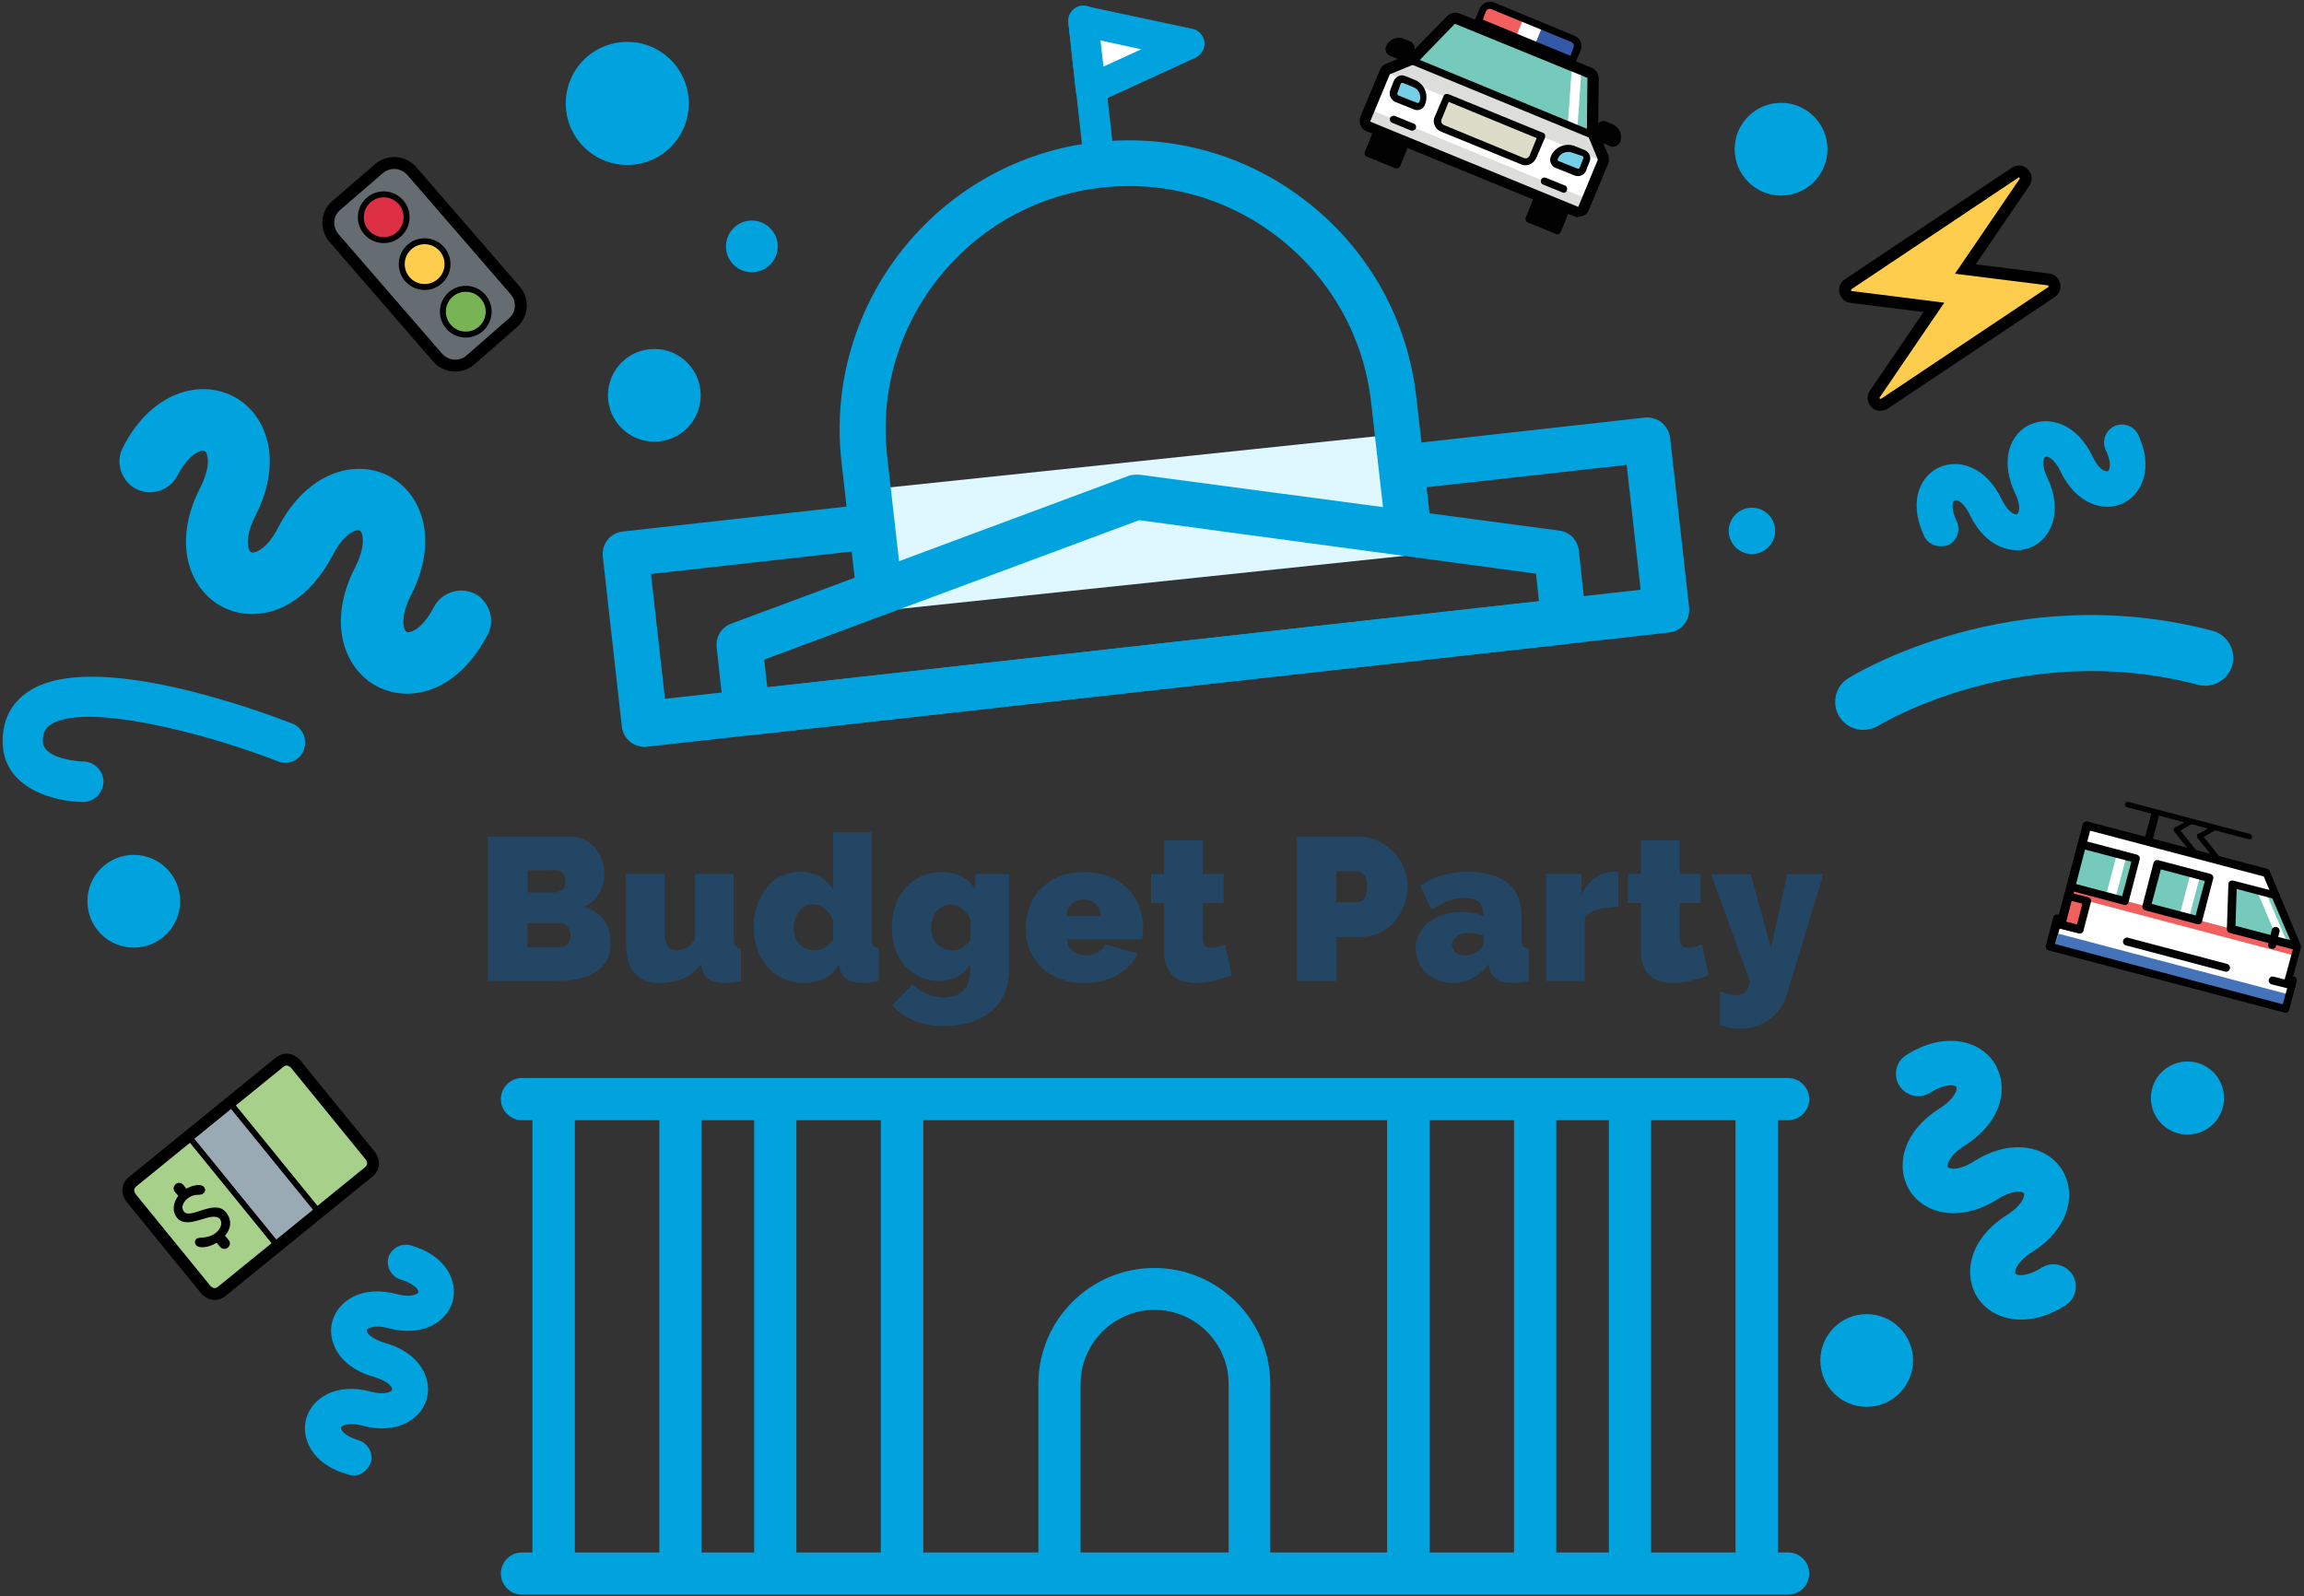 <?xml version="1.0" encoding="UTF-8"?>
<svg width="775px" height="537px" viewBox="0 0 775 537" version="1.1" xmlns="http://www.w3.org/2000/svg" xmlns:xlink="http://www.w3.org/1999/xlink">
    <rect x="0" y="0" width="775" height="537" fill="#333333" stroke="none"/>
    <!-- Generator: Sketch 44.1 (41455) - http://www.bohemiancoding.com/sketch -->
    <title>budget_party_logo</title>
    <desc>Created with Sketch.</desc>
    <defs></defs>
    <g id="Page-1" stroke="none" stroke-width="1" fill="none" fill-rule="evenodd">
        <g id="2017-budget-party-logo-(1)">
            <g id="Layer_1_1_">
                <g id="Group" transform="translate(42.767, 355.993)" fill-rule="nonzero">
                    <path d="M1.9,41.5 C-1.2,44 1.4,47.1 1.4,47.1 L26.4,77.8 C26.4,77.8 28.9,80.9 32,78.3 L81.2,38.3 C84.3,35.8 81.7,32.7 81.7,32.7 L56.7,2 C56.7,2 54.2,-1.1 51.1,1.5 L1.9,41.5 Z" id="Shape" stroke="#000000" stroke-width="4" fill="#A7D18B"></path>
                    <rect id="Rectangle-path" stroke="#000000" stroke-width="2" fill="#9AAAB4" transform="translate(42.561, 39.047) rotate(-39.111) translate(-42.561, -39.047) " x="33.612" y="16.198" width="17.899" height="45.698"></rect>
                    <path d="M33.2,51.8 C29.5,47.2 21.2,54.4 19.1,51.6 C18,50.3 18.8,48.5 20.2,47.3 C22.7,45.2 24.5,46.5 25.6,45.5 C26.4,44.8 26.4,44.1 25.9,43.4 C24.8,42.1 22.1,42.7 19.9,43.9 L18.9,42.6 C18.2,41.8 17.1,41.7 16.3,42.4 C15.5,43.1 15.4,44.2 16.1,45 L17.2,46.3 C15.6,48.5 14.9,51.3 16.8,53.7 C20.4,58.1 28.6,51.1 31.2,54.1 C32.1,55.2 31.7,57.2 29.9,58.7 C27,61 24.5,59.9 23.3,60.8 C22.8,61.2 22.6,62.1 23.2,62.9 C24.1,64 27.1,63.9 30.1,62.1 L31.3,63.5 C32,64.3 33.1,64.4 33.9,63.7 C34.7,63 34.8,61.9 34.1,61.1 L32.9,59.7 C34.8,57.7 35.5,54.5 33.2,51.8 Z" id="Shape_1_" fill="#000000"></path>
                </g>
                <g id="Group_1_" transform="translate(167.777, 362.565)" fill-rule="nonzero" fill="#00A3DE">
                    <path d="M298.8,14.3 L142.8,14.3 L142.8,159.7 L181.5,159.7 L181.5,103 C181.5,81.5 199,64 220.5,64 C242,64 259.5,81.5 259.5,103 L259.5,159.7 L298.8,159.7 L298.8,14.3 Z M341.5,14.3 L313.1,14.3 L313.1,159.7 L341.5,159.7 L341.5,14.3 Z M373.4,14.3 L355.7,14.3 L355.7,159.7 L373.4,159.7 L373.4,14.3 Z M416,14.3 L387.6,14.3 L387.6,159.7 L416,159.7 L416,14.3 Z M430.3,14.3 L430.3,159.7 L433.7,159.7 C437.6,159.7 440.8,162.9 440.8,166.8 C440.8,170.7 437.6,173.9 433.7,173.9 L7.8,173.9 C3.9,173.9 0.7,170.7 0.7,166.8 C0.7,162.9 3.9,159.7 7.8,159.7 L11.3,159.7 L11.3,14.3 L7.8,14.3 C3.9,14.3 0.7,11.1 0.7,7.2 C0.7,3.3 3.9,0.1 7.8,0.1 L433.7,0.1 C437.6,0.1 440.8,3.3 440.8,7.2 C440.8,11.1 437.6,14.3 433.7,14.3 L430.3,14.3 Z M54,14.3 L25.6,14.3 L25.6,159.7 L54,159.7 L54,14.3 Z M85.9,14.3 L68.2,14.3 L68.2,159.7 L85.9,159.7 C85.9,159.7 85.9,14.3 85.9,14.3 Z M128.5,14.3 L100.1,14.3 L100.1,159.7 L128.5,159.7 L128.5,14.3 Z M245.5,159.7 L245.5,103 C245.5,89.3 234.3,78.1 220.6,78.1 C206.9,78.1 195.7,89.3 195.7,103 L195.7,159.7 L245.5,159.7 Z" id="Combined-Shape"></path>
                </g>
                <g id="capitol-top" transform="translate(201.771, 1.095)" fill-rule="nonzero">
                    <path d="M15.1,250.2 C11.3,250.2 7.9,247.4 7.4,243.4 L1,186.2 C0.8,184.2 1.3,182.1 2.6,180.5 C3.9,178.9 5.7,177.9 7.8,177.7 L351.4,139.4 C353.4,139.2 355.5,139.7 357.1,141 C358.7,142.3 359.7,144.1 360,146.1 L366.4,203.3 C366.8,207.5 363.9,211.3 359.6,211.7 L16,250.1 C15.7,250.2 15.5,250.2 15.1,250.2 Z M17.2,192 L21.9,234 L350.1,197.3 L345.4,155.3 L272.8,163.4 L17.2,192 Z M90.4,183.8 L17.2,192 L17.2,192 L90.4,183.8 Z" id="Shape_2_" fill="#00A3DE"></path>
                    <rect id="Rectangle" fill="#DFF7FE" transform="translate(182.995, 174.495) rotate(-5.999) translate(-182.995, -174.495) " x="94.997" y="153.996" width="175.996" height="40.999"></rect>
                    <path d="M168,59.4 C165.5,59.4 163.2,57.4 163,54.8 L157.6,6.5 C157.3,3.7 159.4,1.1 162.1,0.8 C165,0.5 167.5,2.6 167.8,5.3 L173.2,53.6 C173.5,56.4 171.4,59 168.7,59.3 C168.3,59.4 168.1,59.4 168,59.4 Z" id="Shape_3_" fill="#00A3DE"></path>
                    <g id="Group_2_" transform="translate(80.051, 46.005)" fill="#00A3DE">
                        <path d="M6.4,153.8 L1.2,108 C-4.7,54.8 33.8,6.6 87.1,0.7 C113,-2.1 138.3,5.2 158.6,21.4 C178.9,37.6 191.7,60.7 194.6,86.6 L199.8,132.4 L184.6,134.2 L179.4,88.4 C177,66.7 166.2,47.2 149.1,33.5 C132,19.8 110.5,13.6 88.8,16 C44,21 11.5,61.6 16.6,106.5 L21.8,152.3 L6.4,153.8 Z" id="Shape_4_"></path>
                    </g>
                    <polygon id="Shape_5_" fill="#FFFFFF" points="165.1 28.8 162.5 6 198.2 13.6"></polygon>
                    <path d="M165.1,34 C164.2,34 163.3,33.8 162.6,33.3 C161.2,32.5 160.2,31 160.1,29.5 L157.6,6.6 C157.4,5 158,3.3 159.2,2.2 C160.4,1.1 162.1,0.7 163.7,1 L199.3,8.6 C201.5,9 203,10.8 203.4,13 C203.6,15.2 202.4,17.3 200.4,18.3 L167.3,33.5 C166.6,33.8 165.9,34 165.1,34 Z M168.4,12.5 L169.4,21.3 L182.1,15.5 L168.4,12.5 Z" id="Shape_6_" fill="#00A3DE"></path>
                    <path d="M49.5,246.3 C47.7,246.3 46.1,245.8 44.7,244.7 C43.1,243.4 42.1,241.6 41.8,239.6 L39.3,216.7 C38.9,213.2 40.9,209.9 44.2,208.7 L177.8,159 C179,158.6 180.2,158.5 181.5,158.6 L322.7,177.4 C326.2,177.8 329,180.7 329.3,184.2 L331.8,207.1 C332,209.1 331.5,211.2 330.2,212.8 C328.9,214.4 327.1,215.4 325,215.6 L50.2,246.3 L49.5,246.3 Z M55.3,220.8 L56.3,230.1 L315.9,201.2 L314.9,191.9 L181.4,173.9 L55.3,220.8 Z" id="Shape_7_" fill="#00A3DE"></path>
                </g>
                <g id="confetti" transform="translate(0, 13.191)" fill-rule="nonzero" fill="#00A3DE">
                    <path d="M102.6,237.1 C102.6,237.8 102.4,238.4 102.2,239.1 C100.9,242.6 96.9,244.4 93.4,242.9 C68.5,233.2 28.3,223 17,230.6 C15.7,231.5 14.4,232.8 14.4,236.1 C14.4,242.5 27.8,243 28,243 C31.7,243 34.8,246.1 34.8,249.8 C34.7,253.6 31.7,256.6 28,256.6 C18.6,256.6 0.8,252.2 0.9,236.1 C0.9,228.9 3.9,223.2 9.5,219.5 C30.8,205 87.4,226 98.5,230.3 C101.2,231.4 102.9,234.3 102.6,237.1 Z" id="Shape_8_"></path>
                    <path d="M164.7,192.5 C165.5,195 165.4,197.9 164,200.4 C159.8,208.4 154.2,214.4 147.7,217.6 C140.8,221 133.2,221 127,217.8 C115.9,212.1 109.8,196.4 119.5,177.6 C123.2,170.3 122.1,165.9 121,165.3 C119.9,164.7 115.6,166.3 111.9,173.6 C107.7,181.6 102.1,187.6 95.6,190.8 C88.7,194.2 81.1,194.2 74.9,191 C63.8,185.3 57.7,169.6 67.4,150.8 C70.1,145.4 70.1,142 69.8,140.5 C69.6,139.3 69.1,138.6 68.8,138.5 C67.7,138 63.4,139.5 59.7,146.8 C57.1,151.8 50.8,153.9 45.8,151.3 C40.8,148.7 38.7,142.4 41.3,137.4 C50.9,118.5 67.3,114.4 78.4,120.1 C89.5,125.8 95.6,141.5 85.9,160.3 C83.2,165.7 83.2,169.1 83.5,170.6 C83.7,171.8 84.2,172.5 84.5,172.6 C85.6,173.1 89.9,171.6 93.6,164.2 C103.4,145.4 119.6,141.2 130.7,146.9 C141.8,152.6 147.9,168.3 138.2,187.1 C135.5,192.5 135.5,195.9 135.8,197.4 C136,198.6 136.5,199.3 136.8,199.4 C137.9,199.9 142.2,198.4 145.9,191.1 C148.5,186.1 154.8,184 159.8,186.6 C162.1,187.7 163.8,190 164.7,192.5 Z" id="Shape_9_"></path>
                    <path d="M650.6,170.2 C649.2,169.7 647.9,168.7 647.2,167.1 C645,162.4 644.2,157.7 645,153.6 C645.9,149.2 648.5,145.8 652.2,144.1 C658.7,141 668,143.7 673.3,154.8 C675.4,159.1 677.8,160.2 678.5,159.8 C679.2,159.4 679.9,157 677.8,152.7 C675.6,148 674.8,143.3 675.6,139.2 C676.5,134.8 679.1,131.3 682.8,129.7 C689.3,126.6 698.6,129.3 703.9,140.4 C705.4,143.6 707,144.8 707.7,145.1 C708.4,145.4 708.8,145.4 709,145.3 C709.7,145 710.4,142.5 708.3,138.2 C706.9,135.2 708.2,131.6 711.2,130.2 C714.2,128.8 717.8,130.1 719.2,133 C724.5,144.1 720.6,153 714.2,156.1 C707.7,159.2 698.4,156.5 693.1,145.4 C691.6,142.2 690,141.1 689.3,140.7 C688.6,140.4 688.2,140.4 688,140.5 C687.3,140.8 686.6,143.3 688.7,147.6 C694,158.7 690.1,167.6 683.7,170.7 C677.3,173.8 667.9,171.1 662.6,160 C661.1,156.8 659.5,155.7 658.8,155.3 C658.1,155 657.7,155 657.5,155.1 C656.8,155.4 656.1,157.9 658.2,162.2 C659.6,165.2 658.3,168.8 655.3,170.2 C653.8,170.7 652.1,170.7 650.6,170.2 Z" id="Shape_10_"></path>
                    <path d="M121.8,482.4 C120.5,483.2 118.8,483.4 117.3,482.9 C112.3,481.6 108.2,479.1 105.6,475.8 C102.9,472.3 101.9,468 103,464.1 C104.9,457.2 113,451.8 124.8,455 C129.4,456.2 131.7,455.1 131.9,454.3 C132.1,453.6 130.7,451.5 126.1,450.1 C121.1,448.8 117,446.3 114.4,443 C111.7,439.5 110.7,435.2 111.8,431.3 C113.7,424.4 121.8,419 133.6,422.2 C137,423.1 138.9,422.6 139.7,422.3 C140.4,422 140.7,421.8 140.7,421.5 C140.9,420.8 139.5,418.7 134.9,417.3 C131.7,416.4 129.9,413.1 130.6,410 C131.5,406.8 134.8,405 137.9,405.7 C149.7,408.9 154.1,417.5 152.3,424.5 C150.4,431.4 142.3,436.8 130.5,433.6 C127.1,432.7 125.2,433.2 124.4,433.5 C123.7,433.8 123.4,434 123.4,434.3 C123.2,435 124.6,437.1 129.2,438.5 C141,441.7 145.4,450.3 143.6,457.3 C141.7,464.2 133.6,469.6 121.8,466.4 C118.4,465.5 116.5,466 115.7,466.3 C115,466.6 114.7,466.8 114.7,467.1 C114.5,467.8 115.9,469.9 120.5,471.3 C123.7,472.2 125.5,475.5 124.8,478.6 C124.2,480.3 123.1,481.6 121.8,482.4 Z" id="Shape_11_"></path>
                    <path d="M641.3,341.7 C654.3,333.5 666.1,336.9 670.9,344.5 C675.7,352.2 673.8,364.1 660.7,372.3 C655.7,375.5 654.8,378.7 655.2,379.4 C655.7,380.2 658.9,380.7 664,377.5 C677,369.3 688.8,372.7 693.6,380.3 C698.4,388 696.5,399.9 683.4,408.1 C678.4,411.3 677.5,414.5 677.9,415.2 C678.3,416 681.6,416.5 686.7,413.3 C690.2,411.1 694.8,412.1 697.1,415.6 C699.3,419.1 698.3,423.7 694.7,426 C681.7,434.2 669.9,430.8 665.1,423.2 C660.3,415.5 662.2,403.6 675.3,395.4 C680.3,392.2 681.2,389 680.8,388.3 C680.4,387.5 677.1,387 672,390.2 C659,398.4 647.2,395 642.4,387.4 C637.6,379.7 639.5,367.8 652.6,359.6 C657.6,356.4 658.5,353.2 658.1,352.5 C657.6,351.7 654.4,351.2 649.3,354.4 C645.8,356.6 641.2,355.6 638.9,352.1 C636.7,348.5 637.7,343.9 641.3,341.7 Z" id="Shape_12_"></path>
                    <path d="M625.6,232.3 C622.9,232 620.3,230.4 618.7,227.9 C616,223.5 617.3,217.7 621.7,215 C623.9,213.6 676.9,181.3 744.2,199 C749.2,200.3 752.2,205.5 750.9,210.5 C749.6,215.5 744.4,218.5 739.4,217.2 C680,201.5 632.2,230.7 631.7,231 C629.8,232.1 627.6,232.5 625.6,232.3 Z" id="Shape_13_"></path>
                    <circle id="Oval" cx="589.3" cy="165.4" r="7.8"></circle>
                    <circle id="Oval_1_" cx="211" cy="21.6" r="20.7"></circle>
                    <circle id="Oval_2_" cx="735.8" cy="356.2" r="12.3"></circle>
                    <circle id="Oval_3_" cx="627.9" cy="444.5" r="15.6"></circle>
                    <circle id="Oval_4_" cx="252.9" cy="69.7" r="8.7"></circle>
                    <circle id="Oval_5_" cx="599.1" cy="37" r="15.6"></circle>
                    <circle id="Oval_6_" cx="45" cy="290" r="15.6"></circle>
                    <circle id="Oval_7_" cx="220.1" cy="119.8" r="15.6"></circle>
                </g>
                <g id="Shape_14_" transform="translate(620, 57)">
                    <path d="M12.2,79.2 C11.7,79.1 11.2,78.9 10.9,78.5 C10.1,77.7 10,76.5 10.6,75.6 L30.5,46.4 L2.7,42.9 C1.7,42.8 0.9,42.1 0.7,41.1 C0.4,40.1 0.9,39.1 1.7,38.6 L57.8,1.1 C58.2,0.7 58.9,0.7 59.4,0.7 C59.9,0.8 60.4,1 60.7,1.4 C61.5,2.2 61.6,3.4 61,4.3 L41.1,33.5 L69,37 C70,37.1 70.8,37.8 71,38.8 C71.3,39.8 70.8,40.8 70,41.3 L13.9,78.8 C13.3,79.1 12.8,79.2 12.2,79.2 Z" id="path-1_1_" fill="#FFCD4E" fill-rule="nonzero"></path>
                    <path d="M12.2,79.2 C11.7,79.1 11.2,78.9 10.9,78.5 C10.1,77.7 10,76.5 10.6,75.6 L30.5,46.4 L2.7,42.9 C1.7,42.8 0.9,42.1 0.7,41.1 C0.4,40.1 0.9,39.1 1.7,38.6 L57.8,1.1 C58.2,0.7 58.9,0.7 59.4,0.7 C59.9,0.8 60.4,1 60.7,1.4 C61.5,2.2 61.6,3.4 61,4.3 L41.1,33.5 L69,37 C70,37.1 70.8,37.8 71,38.8 C71.3,39.8 70.8,40.8 70,41.3 L13.9,78.8 C13.3,79.1 12.8,79.2 12.2,79.2 Z" id="path-1_2_" stroke="#000000" stroke-width="4"></path>
                </g>
                <g id="Group_3_" transform="translate(109.658, 54.768)">
                    <g id="Shape_15_">
                        <path d="M63.7,43 C66.4,46.2 66.1,51 62.9,53.8 L48.5,66.4 C45.3,69.1 40.5,68.8 37.6,65.6 L2.6,25.2 C-0.1,22 0.2,17.2 3.4,14.4 L17.9,1.9 C21.1,-0.8 25.9,-0.5 28.8,2.7 L63.7,43 Z" id="path-3_1_" fill="#666D72" fill-rule="nonzero"></path>
                        <path d="M63.7,43 C66.4,46.2 66.1,51 62.9,53.8 L48.5,66.4 C45.3,69.1 40.5,68.8 37.6,65.6 L2.6,25.2 C-0.1,22 0.2,17.2 3.4,14.4 L17.9,1.9 C21.1,-0.8 25.9,-0.5 28.8,2.7 L63.7,43 Z" id="path-3_2_" stroke="#000000" stroke-width="4"></path>
                    </g>
                    <circle id="Oval_8_" stroke="#000000" stroke-width="2" fill="#78B354" fill-rule="nonzero" transform="translate(47.017, 50.086) rotate(-40.982) translate(-47.017, -50.086) " cx="47.017" cy="50.086" r="7.7"></circle>
                    <circle id="Oval_9_" stroke="#000000" stroke-width="2" fill="#FFCD4E" fill-rule="nonzero" transform="translate(33.177, 34.089) rotate(-40.982) translate(-33.177, -34.089) " cx="33.177" cy="34.089" r="7.7"></circle>
                    <circle id="Oval_10_" stroke="#000000" stroke-width="2" fill="#DE3045" fill-rule="nonzero" transform="translate(19.41, 18.312) rotate(-40.982) translate(-19.41, -18.312) " cx="19.41" cy="18.312" r="7.7"></circle>
                </g>
                <g id="Group_4_" transform="translate(687.558, 269.459)" fill-rule="nonzero">
                    <rect id="Rectangle-path_1_" fill="#010101" transform="translate(30.896, 29.146) rotate(-75.22) translate(-30.896, -29.146) " x="5.296" y="27.796" width="51.199" height="2.7"></rect>
                    <polygon id="Shape_16_" fill="#FFFFFF" points="81.7 68.4 3.9 47.9 14.5 8.2 74.8 24.1 84.8 48.7"></polygon>
                    <rect id="Rectangle-path_2_" fill="#4473B9" transform="translate(43.03, 57.258) rotate(-75.22) translate(-43.03, -57.258) " x="40.58" y="17.059" width="4.9" height="80.399"></rect>
                    <rect id="Rectangle-path_3_" fill="#F15F5E" transform="translate(46.583, 40.375) rotate(-75.22) translate(-46.583, -40.375) " x="44.933" y="1.026" width="3.3" height="78.699"></rect>
                    <g id="Group" transform="translate(3.29, 30.575)">
                        <rect id="Rectangle-path_4_" fill="#F15F5E" transform="translate(6.799, 6.909) rotate(-75.22) translate(-6.799, -6.909) " x="1.849" y="3.609" width="9.9" height="6.6"></rect>
                        <path d="M8.3,13.9 L2,12.3 C1.2,12.1 0.8,11.3 1,10.7 L3.5,1.2 C3.7,0.4 4.5,1.11022302e-15 5.1,0.2 L11.5,1.8 C12.3,2 12.7,2.8 12.5,3.4 L10,12.9 C9.9,13.7 9.1,14.1 8.3,13.9 Z M4.1,10 L7.8,11 L9.6,4 L5.9,3 L4.1,10 Z" id="Shape_17_" fill="#010101"></path>
                    </g>
                    <path d="M80.9,71.2 L1.6,50.3 C0.8,50.1 0.4,49.3 0.6,48.7 L3.1,39.2 C3.3,38.4 4.1,38 4.7,38.2 L5,38.2 L13,7.9 C13.2,7.1 14,6.7 14.6,6.9 L75,22.8 C75.4,22.9 75.8,23.2 75.9,23.6 L86.3,48.4 C86.4,48.7 86.4,48.9 86.4,49.3 L83.8,59 L84,59 C84.8,59.2 85.2,60 85,60.6 L82.5,70.1 C82.5,71 81.7,71.4 80.9,71.2 Z M3.6,48.1 L80.3,68.4 L82.2,61.5 L82,61.4 C81.2,61.2 80.8,60.4 81,59.8 L83.9,49.2 L73.9,25.4 L15.5,10 L7.5,40.3 C7.3,41.1 6.5,41.5 5.9,41.3 L5.7,41.2 L3.6,48.1 Z" id="Shape_18_" fill="#010101"></path>
                    <polygon id="Shape_19_" fill="#76CABB" points="77.9 31.7 63.6 27.9 62.9 43 85.2 48.9"></polygon>
                    <polygon id="Shape_20_" fill="#FFFFFF" points="74.7 30.9 71.5 30 78.8 47.2 82 48.1"></polygon>
                    <path d="M84.8,50.2 L62.5,44.4 C61.8,44.3 61.5,43.6 61.5,43.1 L62,28 C62,27.6 62.2,27.2 62.5,27 C62.8,26.8 63.3,26.7 63.7,26.8 L78,30.5 C78.4,30.6 78.8,30.9 78.9,31.3 L86.2,48.5 C86.4,48.9 86.3,49.5 86,49.9 C85.9,50.2 85.3,50.4 84.8,50.2 Z M64.4,42 L82.8,46.8 L76.8,32.8 L64.8,29.6 L64.4,42 Z" id="Shape_21_" fill="#010101"></path>
                    <g id="Group" transform="translate(32.898, 19.717)">
                        <rect id="Rectangle-path_5_" fill="#76CABB" transform="translate(12.192, 10.952) rotate(-75.22) translate(-12.192, -10.952) " x="4.792" y="1.902" width="14.8" height="18.1"></rect>
                        <rect id="Rectangle-path_6_" fill="#FFFFFF" transform="translate(16.166, 11.979) rotate(-75.22) translate(-16.166, -11.979) " x="8.766" y="10.329" width="14.8" height="3.3"></rect>
                        <path d="M18.6,21.7 L1.2,17.1 C0.4,16.9 0,16.1 0.2,15.5 L3.9,1.2 C4.1,0.4 4.9,0 5.5,0.2 L23,4.8 C23.8,5 24.2,5.8 24,6.4 L20.3,20.6 C20.2,21.5 19.4,21.9 18.6,21.7 Z M3.3,14.9 L18.1,18.8 L21.2,7.2 L6.4,3.3 L3.3,14.9 Z" id="Shape_22_" fill="#010101"></path>
                    </g>
                    <g id="Group" transform="translate(7.676, 13.144)">
                        <rect id="Rectangle-path_7_" fill="#76CABB" transform="translate(12.854, 11.038) rotate(-75.22) translate(-12.854, -11.038) " x="5.454" y="1.988" width="14.8" height="18.1"></rect>
                        <rect id="Rectangle-path_8_" fill="#FFFFFF" transform="translate(16.585, 12.098) rotate(-75.22) translate(-16.585, -12.098) " x="9.185" y="10.448" width="14.8" height="3.3"></rect>
                        <path d="M19.2,21.8 L1.1,17 C0.3,16.8 -0.1,16 0.1,15.4 L3.8,1.1 C4,0.3 4.8,-0.1 5.4,0.1 L23.5,4.9 C24.3,5.1 24.7,5.9 24.5,6.5 L20.8,20.7 C20.7,21.6 20,22 19.2,21.8 Z M3.1,14.8 L18.6,18.9 L21.7,7.3 L6.1,3.2 L3.1,14.8 Z" id="Shape_23_" fill="#010101"></path>
                    </g>
                    <path d="M11.6,44.5 L5.2,42.9 C4.4,42.7 4,41.9 4.2,41.3 C4.4,40.5 5.2,40.1 5.8,40.3 L12.2,41.9 C13,42.1 13.4,42.9 13.2,43.5 C13.2,44.3 12.4,44.7 11.6,44.5 Z" id="Shape_24_" fill="#010101"></path>
                    <path d="M83,63.3 L76.6,61.7 C75.8,61.5 75.4,60.7 75.6,60.1 C75.8,59.3 76.6,58.9 77.2,59.1 L83.6,60.7 C84.4,60.9 84.8,61.7 84.6,62.3 C84.5,63.1 83.8,63.5 83,63.3 Z" id="Shape_25_" fill="#010101"></path>
                    <path d="M60.9,57.4 L27.6,48.6 C26.8,48.4 26.4,47.6 26.6,47 C26.8,46.2 27.6,45.8 28.2,46 L61.5,54.8 C62.3,55 62.7,55.8 62.5,56.4 C62.3,57.2 61.5,57.6 60.9,57.4 Z" id="Shape_26_" fill="#010101"></path>
                    <path d="M76.4,49.7 C75.6,49.5 75.2,48.7 75.4,48.1 L76.6,43.4 C76.8,42.6 77.6,42.2 78.2,42.4 C79,42.6 79.4,43.4 79.2,44 L78,48.7 C78,49.5 77.2,49.9 76.4,49.7 Z" id="Shape_27_" fill="#010101"></path>
                    <path d="M58.4,20.7 C58.2,20.7 58.1,20.6 58,20.4 L51.6,12.4 C51.3,12 51.4,11.4 51.7,11.1 C52.1,10.8 52.7,10.9 53,11.2 L59.4,19.2 C59.7,19.6 59.6,20.2 59.3,20.5 C59,20.8 58.7,20.8 58.4,20.7 Z" id="Shape_28_" fill="#010101"></path>
                    <path d="M50.6,18.6 C50.4,18.6 50.3,18.5 50.2,18.3 L43.8,10.3 C43.5,9.9 43.6,9.3 43.9,9 C44.3,8.7 44.9,8.8 45.2,9.1 L51.6,17.1 C51.9,17.5 51.8,18.1 51.5,18.4 C51.1,18.7 50.8,18.7 50.6,18.6 Z" id="Shape_29_" fill="#010101"></path>
                    <path d="M52.1,12.7 C51.9,12.6 51.7,12.5 51.6,12.3 C51.4,11.9 51.5,11.3 51.9,11.1 L56.8,8.3 C57.2,8.1 57.8,8.2 58,8.6 C58.2,9 58.1,9.6 57.7,9.8 L52.8,12.6 C52.5,12.8 52.3,12.8 52.1,12.7 Z" id="Shape_30_" fill="#010101"></path>
                    <path d="M44.2,10.6 C44,10.5 43.8,10.4 43.7,10.2 C43.5,9.8 43.6,9.2 44,9 L48.9,6.2 C49.3,6 49.9,6.1 50.1,6.5 C50.3,6.9 50.2,7.5 49.8,7.7 L44.9,10.5 C44.6,10.7 44.4,10.7 44.2,10.6 Z" id="Shape_31_" fill="#010101"></path>
                    <path d="M68.9,12.9 L27.9,2.1 C27.4,2 27.1,1.4 27.2,1 C27.3,0.6 27.9,0.2 28.3,0.3 L69.3,11.1 C69.7,11.2 70.1,11.8 70,12.2 C69.9,12.8 69.4,13.1 68.9,12.9 Z" id="Shape_32_" fill="#010101"></path>
                </g>
                <g id="Group_5_" transform="translate(457.276, 0)" fill-rule="nonzero">
                    <polygon id="Shape_33_" fill="#76CABB" points="79.6 45.9 16.1 19.8 33.4 4.7 78 23"></polygon>
                    <polygon id="Shape_34_" fill="#FFFFFF" points="73.3 43.3 70.1 42 71.6 20.4 74.8 21.7"></polygon>
                    <path d="M41.5,3.4 L39.9,7.2 L71.7,20.2 L73.3,16.4 C73.8,15.1 73.2,13.4 71.9,12.9 L45,2 C43.5,1.4 42,2.1 41.5,3.4 Z" id="Shape_35_" fill="#F15F5E"></path>
                    <path d="M71.6,20.4 L58.9,15.1 L61.5,8.7 L71.7,12.9 C73,13.4 73.7,15 73.1,16.4 L71.6,20.4 Z" id="Shape_36_" fill="#3459A8"></path>
                    <rect id="Rectangle-path_9_" fill="#FFFFFF" transform="translate(57.083, 10.686) rotate(-67.628) translate(-57.083, -10.686) " x="53.633" y="7.236" width="6.9" height="6.9"></rect>
                    <path d="M83.3,54.9 L76.5,71.4 C76,72.7 74.4,73.4 73,72.8 L1.8,43.5 C0.5,43 -0.2,41.4 0.4,40 L7.2,23.5 L16.2,19.8 L79.8,46 L83.3,54.9 Z" id="Shape_37_" fill="#FFFFFF"></path>
                    <rect id="Rectangle-path_10_" fill="#DDDDDC" transform="translate(38.963, 54.373) rotate(-67.628) translate(-38.963, -54.373) " x="36.213" y="15.875" width="5.5" height="76.997"></rect>
                    <polygon id="Shape_38_" fill="#DDDDDC" points="83.3 54.9 7.1 23.6 16.1 19.8 79.6 45.9"></polygon>
                    <path d="M76.7,26.2 L76.5,44.7 L80.2,53.7 L73.6,69.6 L3.6,40.9 L10.2,25 L19.2,21.3 L32.1,8 L76.7,26.2 L76.7,26.2 Z M78.1,22.8 L33.6,4.5 C32.2,4 30.6,4.3 29.5,5.4 L17.1,18.1 L8.9,21.5 C8,21.8 7.3,22.6 6.9,23.5 L0.3,39.3 C-0.5,41.2 0.4,43.4 2.3,44.1 L72.3,72.8 C74.2,73.6 76.4,72.7 77.1,70.8 L83.7,55 C84,54.1 84,53.1 83.7,52.2 L80.3,44 L80.5,26.3 C80.4,24.6 79.4,23.3 78.1,22.8 L78.1,22.8 Z" id="Shape_39_" fill="#010101"></path>
                    <g id="Shape_40_" transform="translate(9.869, 25.193)">
                        <path d="M11.2,9.5 L11.2,9.5 C10.9,10.4 9.8,10.8 8.9,10.5 L2.6,8 C1.7,7.7 1.3,6.6 1.6,5.7 L2.8,2.6 C3.1,1.7 4.2,1.3 5.1,1.6 L8.3,3 C11.1,3.9 12.3,7 11.2,9.5 Z" id="Shape" fill="#75CFE6"></path>
                        <path d="M8.4,11.6 L2.2,9.1 C0.7,8.4 -0.1,6.7 0.5,5.1 L1.7,2 C2.4,0.5 4.1,-0.3 5.6,0.4 L8.8,1.7 C12,3 13.5,6.7 12.2,9.9 C11.7,11.5 10,12.3 8.4,11.6 Z M4.8,2.7 C4.5,2.6 4.1,2.7 4,3 L2.9,6.1 C2.8,6.4 2.9,6.8 3.2,6.9 L9.5,9.4 C9.8,9.5 10.2,9.4 10.3,9.1 C11.1,7.1 10.2,4.8 8.2,4.1 L4.8,2.7 Z" id="Shape" fill="#010101"></path>
                    </g>
                    <g id="Shape_41_" transform="translate(77.857, 40.528)" fill="#010101">
                        <path d="M8.6,6.9 L8.6,6.9 C8.3,7.6 7.6,7.8 7,7.6 L2.9,5.8 C2.2,5.6 2,4.8 2.2,4.3 L3.1,2.3 C3.3,1.6 4.1,1.4 4.6,1.6 L6.7,2.5 C8.4,3.2 9.3,5.1 8.6,6.9 Z" id="Shape"></path>
                        <path d="M6.6,8.7 L2.4,6.9 C1.2,6.4 0.5,4.9 1.1,3.7 L2,1.7 C2.5,0.5 4,-0.2 5.2,0.4 L7.3,1.3 C9.6,2.3 10.8,4.9 9.8,7.3 C9.2,8.5 7.8,9.2 6.6,8.7 Z M7.5,6.5 L7.5,6.5 L8.6,6.9 L7.5,6.5 Z M3.4,4.7 L7.5,6.3 C7.9,5.2 7.4,4 6.3,3.5 L4.2,2.6 L3.4,4.7 Z" id="Shape"></path>
                    </g>
                    <g id="Shape_42_" transform="translate(7.773, 12.049)" fill="#010101">
                        <path d="M2.4,4.1 L2.4,4.1 C2.2,4.8 2.4,5.4 3.1,5.6 L7.3,7.4 C8,7.6 8.6,7.4 8.8,6.7 L9.7,4.7 C9.9,4 9.7,3.4 9,3.2 L6.9,2.3 C5.2,1.4 3.1,2.3 2.4,4.1 Z" id="Shape"></path>
                        <path d="M6.7,8.4 L2.5,6.7 C1.3,6.2 0.6,4.7 1.2,3.5 C2.2,1.2 4.8,2.22044605e-16 7.2,1 L9.3,1.9 C10.5,2.4 11.2,3.9 10.6,5.1 L9.8,7 C9.4,8.3 8,8.9 6.7,8.4 Z M2.4,4.1 L3.5,4.5 L3.5,4.5 L2.4,4.1 Z M3.5,4.5 L7.6,6.1 L8.4,4.1 L6.3,3.3 C5.3,2.8 4.1,3.4 3.5,4.5 Z" id="Shape"></path>
                    </g>
                    <g id="Shape_43_" transform="translate(63.602, 48.196)">
                        <path d="M2,4.8 L2,4.8 C1.7,5.7 2.1,6.8 3,7.1 L9.3,9.6 C10.2,9.9 11.3,9.5 11.6,8.6 L12.8,5.5 C13.1,4.6 12.7,3.5 11.8,3.2 L8.6,2 C6,1 3.1,2.3 2,4.8 Z" id="Shape" fill="#75CFE6"></path>
                        <path d="M8.7,10.8 L2.4,8.3 C0.9,7.7 0.1,5.9 0.8,4.4 C2.1,1.2 5.8,-0.3 9,1 L12.2,2.3 C13.7,3 14.5,4.7 13.8,6.2 L12.6,9.3 C12,10.7 10.2,11.5 8.7,10.8 Z M8.1,3.2 C6.1,2.4 3.8,3.3 3.1,5.3 C3,5.6 3.1,5.9 3.4,6 L9.7,8.5 C10,8.6 10.4,8.5 10.5,8.2 L11.7,5.1 C11.8,4.8 11.7,4.4 11.4,4.3 L8.1,3.2 Z" id="Shape" fill="#010101"></path>
                    </g>
                    <path d="M17.3,43.9 L11,41.3 C10.3,41.1 10.1,40.3 10.3,39.7 C10.5,39.1 11.3,38.8 11.9,39 L18.3,41.6 C19,41.8 19.2,42.6 19,43.2 C18.6,43.8 18,44.1 17.3,43.9 Z" id="Shape_44_" fill="#010101"></path>
                    <path d="M68.2,64.7 L61.8,62.1 C61.1,61.9 60.9,61.1 61.1,60.5 C61.3,59.8 62.1,59.6 62.7,59.8 L69.1,62.4 C69.8,62.6 70,63.4 69.8,64 C69.6,64.7 68.8,65.1 68.2,64.7 Z" id="Shape_45_" fill="#010101"></path>
                    <g id="Shape_46_" transform="translate(24.125, 30.67)">
                        <path d="M5.3,2 L2.3,9 C1.8,10.3 2.4,12 3.7,12.5 L30.6,23.6 C31.9,24.1 33.6,23.5 34.1,22.2 L37.1,15.2 L5.3,2 Z" id="Shape" fill="#DCDCC9"></path>
                        <path d="M30.2,24.6 L3.3,13.6 C1.3,12.8 0.3,10.5 1.2,8.6 L4.2,1.6 C4.4,1 5.2,0.8 5.8,1 L37.6,14 C38.3,14.2 38.5,15 38.3,15.6 L35.3,22.6 C34.4,24.5 32.1,25.5 30.2,24.6 Z M5.9,3.6 L3.5,9.5 C3.2,10.3 3.5,11 4.3,11.4 L31.2,22.5 C32,22.8 32.7,22.5 33.1,21.7 L35.5,15.8 L5.9,3.6 Z" id="Shape" fill="#010101"></path>
                    </g>
                    <path d="M79.2,47.1 L15.6,20.9 C14.9,20.7 14.7,19.9 14.9,19.3 C15.1,18.6 15.9,18.4 16.5,18.6 L80.1,44.8 C80.8,45 81,45.8 80.8,46.4 C80.5,47 79.8,47.3 79.2,47.1 Z" id="Shape_47_" fill="#010101"></path>
                    <path d="M71.2,21.5 L39.4,8.5 C38.7,8.3 38.5,7.5 38.7,6.9 L40.4,3 C41.2,1 43.5,-1.11022302e-16 45.4,0.9 L72.3,12 C74.3,12.8 75.3,15.1 74.4,17 L72.8,20.8 C72.5,21.5 71.7,21.7 71.2,21.5 Z M41.5,6.6 L71,18.8 L72,16 C72.3,15.2 72,14.5 71.2,14.1 L44.4,3.1 C43.6,2.8 42.9,3.1 42.5,3.9 L41.5,6.6 Z" id="Shape_48_" fill="#010101"></path>
                    <g id="Group" transform="translate(1.097, 43.814)" fill="#010101">
                        <rect id="Rectangle-path_11_" transform="translate(7.969, 6.473) rotate(-67.628) translate(-7.969, -6.473) " x="4.519" y="1.323" width="6.9" height="10.3"></rect>
                        <path d="M11,12.8 L1.4,8.9 C0.7,8.7 0.5,7.9 0.7,7.3 L3.3,0.9 C3.6,0.2 4.4,0 5,0.2 L14.5,4.1 C15.2,4.3 15.4,5.1 15.2,5.7 L12.6,12.1 C12.3,12.7 11.6,13 11,12.8 Z M3.5,7 L10.7,10 L12.3,5.9 L5.2,3 L3.5,7 Z" id="Shape_49_"></path>
                    </g>
                    <g id="Group" transform="translate(55.829, 65.722)" fill="#010101">
                        <rect id="Rectangle-path_12_" transform="translate(7.305, 6.863) rotate(-67.628) translate(-7.305, -6.863) " x="3.855" y="1.713" width="6.9" height="10.3"></rect>
                        <path d="M10.3,13 L0.8,9.1 C0.1,8.9 -0.1,8.1 0.1,7.5 L2.7,1.1 C2.9,0.4 3.7,0.2 4.3,0.4 L13.8,4.3 C14.5,4.5 14.7,5.3 14.5,5.9 L11.9,12.3 C11.6,13 10.8,13.4 10.3,13 Z M2.8,7.3 L10,10.3 L11.6,6.2 L4.4,3.2 L2.8,7.3 Z" id="Shape_50_"></path>
                    </g>
                </g>
            </g>
            <path d="M205.4,317.6 C205.4,319.8 204.9,321.7 204,323.2 C203.1,324.7 201.8,326.1 200.2,327.1 C198.6,328.1 196.8,328.8 194.6,329.3 C192.5,329.8 190.2,330 187.9,330 L164.1,330 L164.1,281.5 L192.2,281.5 C193.9,281.5 195.4,281.9 196.8,282.6 C198.2,283.3 199.3,284.3 200.3,285.4 C201.3,286.6 202,287.9 202.5,289.4 C203,290.9 203.3,292.4 203.3,293.9 C203.3,296.2 202.7,298.4 201.6,300.4 C200.4,302.5 198.7,304 196.4,305.1 C199.2,305.9 201.4,307.3 203,309.4 C204.6,311.4 205.4,314.1 205.4,317.6 Z M191.9,314.8 C191.9,313.6 191.6,312.6 190.9,311.8 C190.3,311 189.4,310.6 188.4,310.6 L177.4,310.6 L177.4,318.7 L188,318.7 C189.1,318.7 190,318.4 190.8,317.7 C191.5,317.1 191.9,316.1 191.9,314.8 Z M177.5,292.8 L177.5,300.2 L186.6,300.2 C187.5,300.2 188.3,299.9 189.1,299.4 C189.9,298.9 190.2,297.9 190.2,296.4 C190.2,295.1 189.9,294.1 189.2,293.6 C188.6,293 187.8,292.7 186.9,292.7 L177.5,292.8 L177.5,292.8 Z M221.8,330.7 C218.2,330.7 215.4,329.6 213.5,327.4 C211.6,325.2 210.6,322 210.6,317.7 L210.6,294 L223.6,294 L223.6,314.7 C223.6,316.3 224,317.5 224.7,318.4 C225.4,319.3 226.4,319.7 227.6,319.7 C228.6,319.7 229.6,319.5 230.7,319 C231.7,318.5 232.8,317.5 233.8,316 L233.8,294 L246.8,294 L246.8,315.6 C246.8,316.8 247,317.7 247.3,318.2 C247.6,318.7 248.3,319 249.2,319.1 L249.2,330 C247,330.5 245.1,330.7 243.7,330.7 C239.3,330.7 236.7,329 236.1,325.7 L235.8,324.4 C234.1,326.6 232.1,328.2 229.8,329.2 C227.5,330.2 224.8,330.7 221.8,330.7 Z M270.5,330.7 C268,330.7 265.8,330.2 263.7,329.3 C261.6,328.4 259.8,327.1 258.3,325.4 C256.8,323.7 255.6,321.8 254.8,319.5 C254,317.2 253.5,314.7 253.5,311.9 C253.5,309.3 253.9,306.8 254.7,304.5 C255.5,302.2 256.6,300.3 257.9,298.6 C259.3,296.9 260.9,295.6 262.9,294.7 C264.8,293.8 266.9,293.3 269.3,293.3 C271.6,293.3 273.8,293.8 275.7,294.9 C277.6,295.9 279.1,297.4 280.2,299.3 L280.2,280 L293.2,280 L293.2,315.5 C293.2,316.7 293.4,317.6 293.7,318.1 C294.1,318.6 294.7,318.9 295.6,319 L295.6,330 C293.4,330.5 291.5,330.7 290.1,330.7 C285.7,330.7 283.1,329 282.5,325.7 L282.2,324.4 C281,326.6 279.3,328.2 277.2,329.2 C275.1,330.2 272.9,330.7 270.5,330.7 Z M274.1,319.7 C276.5,319.7 278.5,318.5 280.2,316 L280.2,309.6 C279.6,308 278.6,306.7 277.4,305.7 C276.2,304.7 274.9,304.2 273.5,304.2 C272.5,304.2 271.7,304.4 270.9,304.8 C270.1,305.2 269.4,305.8 268.9,306.5 C268.3,307.2 267.9,308.1 267.5,309 C267.2,310 267,311 267,312.1 C267,314.4 267.6,316.2 268.9,317.6 C270.2,319 271.9,319.7 274.1,319.7 Z M315.7,330 C313.4,330 311.2,329.5 309.3,328.6 C307.4,327.7 305.7,326.4 304.3,324.8 C302.9,323.2 301.9,321.3 301.1,319.1 C300.3,316.9 300,314.5 300,312 C300,309.3 300.4,306.8 301.2,304.6 C302,302.3 303.2,300.4 304.6,298.7 C306.1,297.1 307.8,295.8 309.9,294.8 C311.9,293.9 314.2,293.4 316.7,293.4 C319.3,293.4 321.6,293.9 323.5,294.9 C325.5,295.9 327,297.4 328.1,299.4 L328.1,294 L339.4,294 L339.4,326.7 C339.4,329.5 338.9,332.1 337.8,334.4 C336.8,336.7 335.3,338.6 333.4,340.2 C331.5,341.8 329.2,343 326.5,343.9 C323.8,344.8 320.8,345.2 317.6,345.2 C313.8,345.2 310.5,344.6 307.6,343.4 C304.8,342.2 302.3,340.5 300.1,338.3 L306.9,331.2 C308.2,332.4 309.8,333.5 311.6,334.3 C313.4,335.1 315.4,335.6 317.5,335.6 C318.7,335.6 319.8,335.4 320.9,335.1 C322,334.8 322.9,334.3 323.7,333.6 C324.5,332.9 325.2,332 325.6,330.8 C326.1,329.7 326.3,328.3 326.3,326.7 L326.3,324.4 C325.3,326.3 323.8,327.7 321.8,328.6 C320.1,329.5 318,330 315.7,330 Z M320.3,319.7 C321.6,319.7 322.8,319.4 323.7,318.8 C324.7,318.2 325.6,317.3 326.5,316 L326.5,309.6 C325.9,308 324.9,306.7 323.7,305.7 C322.4,304.7 321.1,304.3 319.8,304.3 C318.9,304.3 318,304.5 317.2,304.9 C316.4,305.3 315.7,305.9 315.1,306.6 C314.5,307.3 314.1,308.1 313.7,309.1 C313.3,310.1 313.2,311.1 313.2,312.2 C313.2,314.4 313.9,316.2 315.2,317.6 C316.5,319 318.3,319.7 320.3,319.7 Z M364.7,330.7 C361.6,330.7 358.8,330.2 356.3,329.2 C353.8,328.2 351.8,326.9 350.1,325.2 C348.4,323.5 347.2,321.6 346.3,319.4 C345.4,317.2 345,314.9 345,312.5 C345,309.9 345.4,307.4 346.3,305.1 C347.1,302.8 348.4,300.7 350.1,299 C351.8,297.3 353.8,295.9 356.2,294.9 C358.6,293.9 361.5,293.4 364.7,293.4 C367.9,293.4 370.7,293.9 373.2,294.9 C375.7,295.9 377.7,297.3 379.4,299 C381.1,300.7 382.3,302.7 383.2,304.9 C384,307.2 384.5,309.5 384.5,312 C384.5,312.7 384.5,313.4 384.4,314.1 C384.3,314.8 384.3,315.4 384.2,316 L359,316 C359.1,317.9 359.8,319.3 361.1,320.1 C362.4,320.9 363.8,321.4 365.3,321.4 C366.7,321.4 368,321.1 369.3,320.4 C370.6,319.7 371.4,318.9 371.8,317.7 L382.8,320.8 C381.3,323.7 379.1,326 376.1,327.8 C372.8,329.8 369.1,330.7 364.7,330.7 Z M370.4,308.2 C370.2,306.5 369.5,305.1 368.5,304.1 C367.5,303.1 366.1,302.6 364.5,302.6 C362.9,302.6 361.5,303.1 360.5,304.1 C359.5,305.1 358.8,306.5 358.6,308.2 L370.4,308.2 Z M414.3,328 C412.5,328.8 410.5,329.4 408.5,329.9 C406.4,330.4 404.4,330.7 402.4,330.7 C400.9,330.7 399.6,330.5 398.2,330.2 C396.9,329.8 395.7,329.2 394.8,328.4 C393.8,327.6 393,326.5 392.5,325.2 C391.9,323.9 391.6,322.2 391.6,320.3 L391.6,303.8 L387.2,303.8 L387.2,294 L391.6,294 L391.6,282.7 L404.6,282.7 L404.6,294 L411.6,294 L411.6,303.8 L404.6,303.8 L404.6,315.7 C404.6,316.9 404.9,317.7 405.4,318.2 C405.9,318.7 406.6,318.9 407.4,318.9 C408,318.9 408.8,318.8 409.6,318.6 C410.4,318.4 411.2,318.1 412.1,317.7 L414.3,328 Z M436.2,330 L436.2,281.5 L457.1,281.5 C459.5,281.5 461.7,282 463.7,283 C465.7,284 467.4,285.3 468.9,286.8 C470.4,288.3 471.5,290.2 472.3,292.2 C473.1,294.2 473.5,296.3 473.5,298.3 C473.5,300.4 473.1,302.5 472.3,304.6 C471.5,306.6 470.4,308.4 469.1,310 C467.8,311.6 466,312.8 464,313.8 C462,314.8 459.8,315.2 457.5,315.2 L449.6,315.2 L449.6,330 L436.2,330 Z M449.5,303.5 L456.5,303.5 C457.3,303.5 458.1,303.1 458.8,302.4 C459.5,301.6 459.9,300.3 459.9,298.3 C459.9,296.3 459.5,294.9 458.7,294.2 C457.9,293.5 457.1,293.1 456.2,293.1 L449.5,293.1 L449.5,303.5 L449.5,303.5 Z M488.8,330.7 C487,330.7 485.4,330.4 483.8,329.8 C482.3,329.2 480.9,328.4 479.8,327.4 C478.7,326.4 477.8,325.2 477.2,323.7 C476.6,322.3 476.2,320.8 476.2,319.1 C476.2,317.3 476.6,315.6 477.4,314.1 C478.2,312.6 479.2,311.3 480.6,310.2 C482,309.1 483.6,308.3 485.5,307.7 C487.4,307.1 489.5,306.8 491.7,306.8 C494.6,306.8 497,307.3 498.9,308.2 L498.9,307.1 C498.9,305.4 498.4,304.2 497.4,303.3 C496.4,302.5 494.8,302.1 492.7,302.1 C490.7,302.1 488.8,302.4 487,303.1 C485.3,303.8 483.4,304.7 481.5,306 L477.7,297.9 C482.4,294.8 487.8,293.3 493.9,293.3 C499.6,293.3 504.1,294.6 507.2,297.1 C510.3,299.6 511.8,303.5 511.8,308.6 L511.8,315.6 C511.8,316.8 512,317.7 512.3,318.2 C512.6,318.7 513.3,319 514.2,319.1 L514.2,330 C513.2,330.2 512.2,330.4 511.2,330.5 C510.2,330.6 509.4,330.7 508.7,330.7 C506.4,330.7 504.6,330.3 503.4,329.4 C502.2,328.5 501.4,327.3 501,325.7 L500.7,324.4 C499.1,326.5 497.3,328 495.2,329.1 C493.4,330.1 491.2,330.7 488.8,330.7 Z M492.7,321.4 C493.5,321.4 494.3,321.3 495.1,321 C495.9,320.7 496.6,320.4 497.3,320 C497.8,319.6 498.2,319.2 498.5,318.8 C498.8,318.4 499,317.9 499,317.5 L499,314.8 C498.2,314.5 497.4,314.3 496.5,314.1 C495.6,313.9 494.8,313.8 494,313.8 C492.4,313.8 491.1,314.2 490,315 C489,315.8 488.4,316.8 488.4,317.9 C488.4,318.9 488.8,319.7 489.6,320.4 C490.5,321.1 491.5,321.4 492.7,321.4 Z M544.5,305.1 C542,305.1 539.7,305.4 537.7,305.9 C535.7,306.4 534.1,307.4 533.1,308.6 L533.1,330 L520.1,330 L520.1,294 L532,294 L532,300.8 C533.3,298.4 534.9,296.5 536.7,295.2 C538.6,293.9 540.6,293.3 542.8,293.3 C543.7,293.3 544.2,293.3 544.4,293.4 L544.4,305.1 L544.5,305.1 Z M574.7,328 C572.9,328.8 570.9,329.4 568.9,329.9 C566.9,330.4 564.8,330.7 562.8,330.7 C561.3,330.7 560,330.5 558.6,330.2 C557.3,329.8 556.1,329.2 555.2,328.4 C554.3,327.6 553.4,326.5 552.9,325.2 C552.3,323.9 552,322.2 552,320.3 L552,303.8 L547.6,303.8 L547.6,294 L552,294 L552,282.7 L565,282.7 L565,294 L572,294 L572,303.8 L565,303.8 L565,315.7 C565,316.9 565.3,317.7 565.8,318.2 C566.3,318.7 567,318.9 567.8,318.9 C568.4,318.9 569.2,318.8 570,318.6 C570.8,318.4 571.6,318.1 572.5,317.7 L574.7,328 Z M578.7,333.6 C580.8,334.4 582.6,334.8 584,334.8 C586.8,334.8 588.3,333.2 588.6,330 L575.6,294.1 L588.9,294.1 L595.7,319 L601.2,294.1 L613.3,294.1 L601.1,334.4 C600.6,336.2 599.8,337.8 598.8,339.2 C597.8,340.6 596.6,341.9 595.2,342.9 C593.8,343.9 592.3,344.7 590.6,345.3 C588.9,345.8 587.2,346.1 585.3,346.1 C583,346.1 580.7,345.7 578.6,344.8 L578.6,333.6 L578.7,333.6 Z" id="Budget-Party" fill="#244665" fill-rule="nonzero"></path>
        </g>
    </g>
</svg>